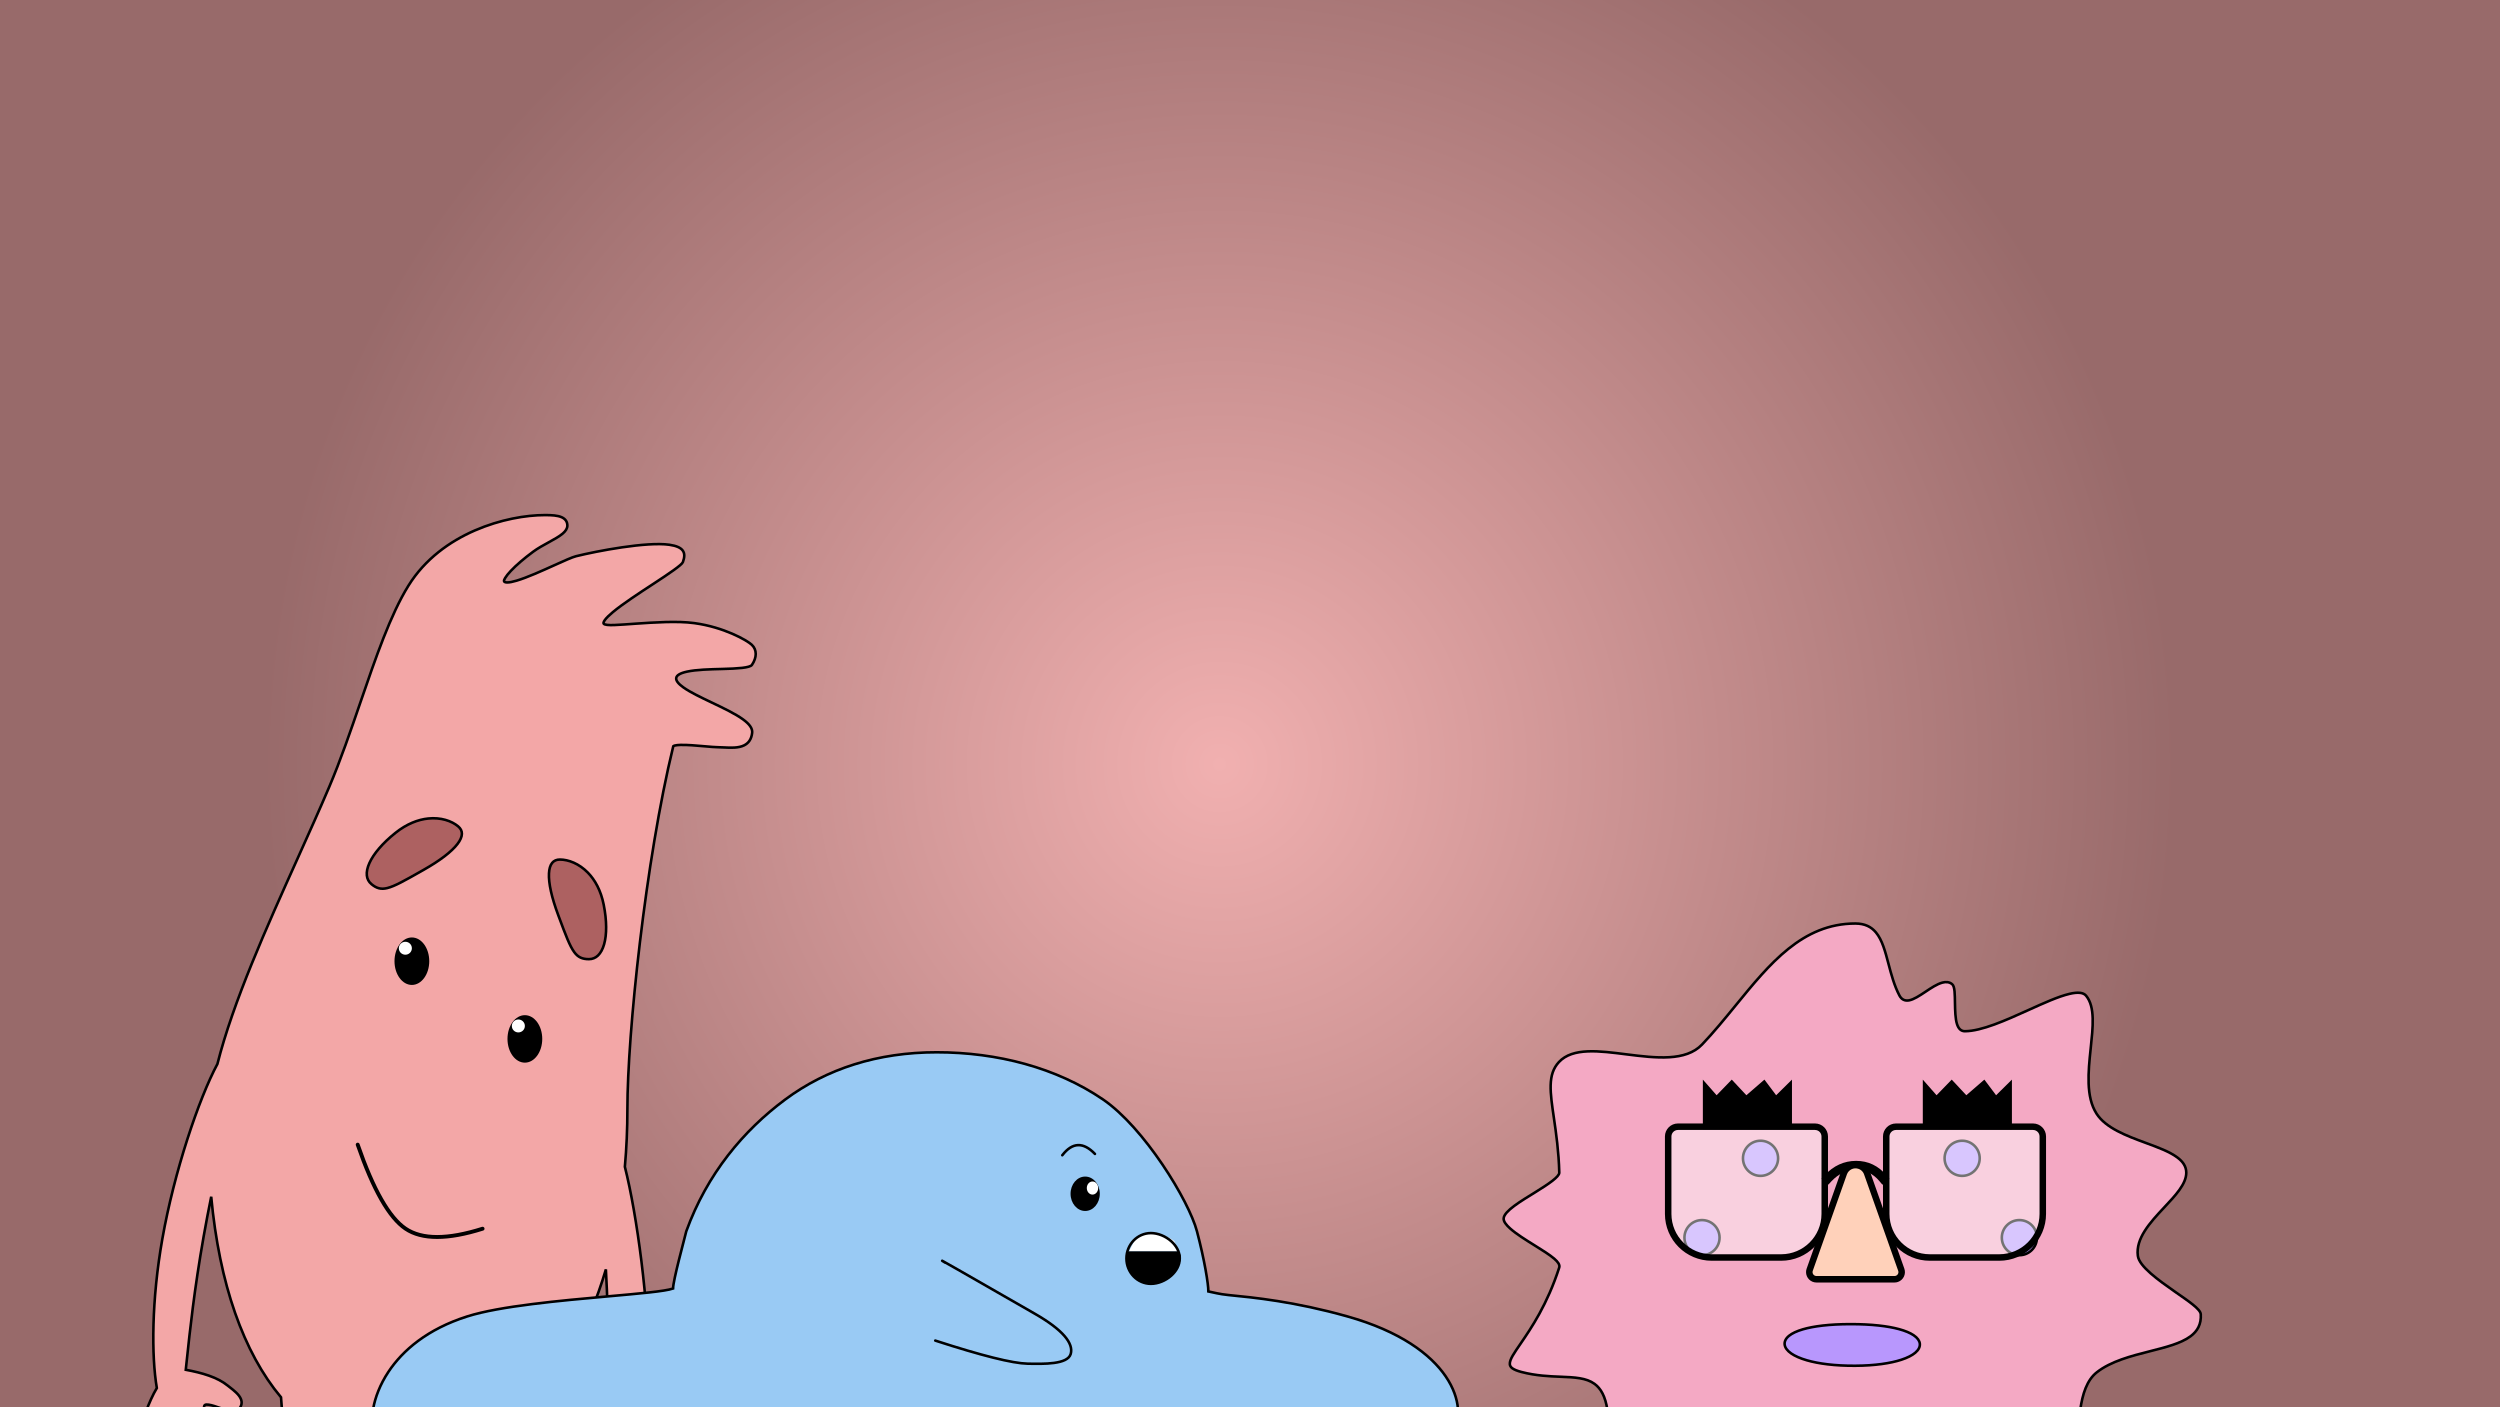 <?xml version="1.0" encoding="UTF-8"?>
<svg width="1922px" height="1082px" viewBox="0 0 1922 1082" version="1.1" xmlns="http://www.w3.org/2000/svg" xmlns:xlink="http://www.w3.org/1999/xlink">
    <!-- Generator: Sketch 62 (91390) - https://sketch.com -->
    <title>Artboard</title>
    <desc>Created with Sketch.</desc>
    <defs>
        <radialGradient cx="48.835%" cy="54.346%" fx="48.835%" fy="54.346%" r="68.614%" gradientTransform="translate(0.488,0.543),scale(0.563,1),rotate(90),translate(-0.488,-0.543)" id="radialGradient-1">
            <stop stop-color="#F1B0B0" offset="0%"></stop>
            <stop stop-color="#986A6A" offset="100%"></stop>
        </radialGradient>
        <filter x="-2.2%" y="-3.2%" width="104.5%" height="106.4%" filterUnits="objectBoundingBox" id="filter-2">
            <feOffset dx="0" dy="2" in="SourceAlpha" result="shadowOffsetOuter1"></feOffset>
            <feGaussianBlur stdDeviation="2" in="shadowOffsetOuter1" result="shadowBlurOuter1"></feGaussianBlur>
            <feColorMatrix values="0 0 0 0 0   0 0 0 0 0   0 0 0 0 0  0 0 0 0.5 0" type="matrix" in="shadowBlurOuter1" result="shadowMatrixOuter1"></feColorMatrix>
            <feMerge>
                <feMergeNode in="shadowMatrixOuter1"></feMergeNode>
                <feMergeNode in="SourceGraphic"></feMergeNode>
            </feMerge>
        </filter>
        <filter x="-3.0%" y="-2.0%" width="106.2%" height="104.1%" filterUnits="objectBoundingBox" id="filter-3">
            <feOffset dx="0" dy="2" in="SourceAlpha" result="shadowOffsetOuter1"></feOffset>
            <feGaussianBlur stdDeviation="2" in="shadowOffsetOuter1" result="shadowBlurOuter1"></feGaussianBlur>
            <feColorMatrix values="0 0 0 0 0   0 0 0 0 0   0 0 0 0 0  0 0 0 0.5 0" type="matrix" in="shadowBlurOuter1" result="shadowMatrixOuter1"></feColorMatrix>
            <feMerge>
                <feMergeNode in="shadowMatrixOuter1"></feMergeNode>
                <feMergeNode in="SourceGraphic"></feMergeNode>
            </feMerge>
        </filter>
    </defs>
    <g id="Artboard" stroke="none" stroke-width="1" fill="none" fill-rule="evenodd">
        <rect id="Rectangle" fill="url(#radialGradient-1)" x="0" y="0" width="1922" height="1082"></rect>
        <g id="5Mac3" filter="url(#filter-2)" transform="translate(1155, 707)">
            <path d="M497.908,329.831 C483.411,333.511 467.971,337.466 457.059,346 C449.376,352.01 446.033,362.712 444.269,374.999 L80.787,374.997 C79.174,364.464 75.73,358.449 70.849,354.899 C64.535,350.306 55.691,349.879 44.836,349.449 C36.057,349.101 25.946,348.705 14.831,345.82 C11.611,344.984 9.305,344.086 7.788,343.006 C6.484,342.079 5.816,341.025 5.742,339.732 C5.537,336.181 9.041,331.292 14.057,323.953 C22.203,312.036 34.556,293.959 43.727,265.511 C44.044,264.525 43.86,263.404 43.109,262.173 C42.456,261.105 41.359,259.931 39.911,258.686 C36.39,255.66 30.736,252.137 24.785,248.436 C17.986,244.209 10.795,239.745 6.063,235.514 C2.962,232.741 0.828,230.107 1.01,227.68 C1.433,222.021 14.28,214.424 25.386,207.558 C35.445,201.34 43.854,195.675 43.774,192.538 C43.357,176.148 41.353,162.338 39.658,150.661 C36.764,130.734 34.592,117.063 43.506,107.5 C54.098,96.138 74.669,98.958 95.544,101.599 C118.109,104.455 141.052,107.157 153.576,93.99 C162.602,84.502 171.01,74.206 179.319,64.03 C205.481,31.99 230.607,1 271.367,1 C278.743,1 283.668,3.586 287.206,7.837 C292.084,13.698 294.389,22.595 296.894,32.088 C299.035,40.201 301.3,48.751 305.272,56.325 C306.117,57.936 307.153,58.964 308.315,59.561 C309.594,60.218 311.044,60.362 312.637,60.087 C316.251,59.463 320.675,56.561 325.282,53.485 C329.627,50.585 334.147,47.539 338.304,46.432 C341.036,45.705 343.611,45.839 345.811,47.644 C347.969,49.414 347.852,55.745 347.98,62.29 C348.093,68.105 348.233,74.227 349.547,78.333 C350.094,80.04 350.848,81.415 351.836,82.349 C352.823,83.282 354.042,83.807 355.555,83.803 C368.479,83.766 387.019,75.421 404.41,67.545 C416.17,62.22 427.397,57.126 435.951,55.103 C439.144,54.348 441.95,54.021 444.251,54.309 C446.169,54.549 447.721,55.22 448.783,56.499 C455.861,65.029 454.057,80.601 452.319,97.07 C450.416,115.099 448.496,134.231 456.834,147.204 C463.922,158.232 479.706,164.15 494.558,169.628 C503.975,173.1 512.986,176.404 518.949,180.866 C523.139,184.002 525.807,187.713 525.807,192.563 C525.807,201.349 517.408,210.12 508.76,219.359 C497.983,230.874 486.805,243.062 488.571,256.508 C489.639,264.632 504.178,275.043 517.327,284.224 C527.323,291.203 536.688,297.398 536.945,301.336 C537.453,309.106 534.365,314.413 529.06,318.35 C521.672,323.834 510.129,326.728 497.908,329.831 Z" id="Combined-Shape" stroke="#000000" stroke-width="2" fill="#F4A9C4"></path>
            <path d="M306.768,336.375 C298.492,339.08 286.567,340.908 271.295,340.996 C255.62,341.088 243.096,339.404 234.099,336.8 C228.951,335.31 224.943,333.512 222.134,331.577 C218.97,329.397 217.309,327.013 217.04,324.696 C216.772,322.387 217.825,320.04 220.503,317.895 C222.777,316.073 226.26,314.383 231.029,312.986 C239.269,310.572 251.42,309 267.805,309 C284.021,309 296.309,310.501 304.912,312.824 C309.849,314.158 313.59,315.769 316.19,317.516 C319.194,319.536 320.704,321.768 320.96,323.971 C321.233,326.323 320.112,328.751 317.428,331.003 C315.082,332.972 311.516,334.823 306.768,336.375 Z" id="Oval" stroke="#000000" stroke-width="2" fill="#B897FD"></path>
            <circle id="Oval" stroke="#000000" stroke-width="2" fill="#B897FD" cx="198.5" cy="181.5" r="13.5"></circle>
            <circle id="Oval" stroke="#000000" stroke-width="2" fill="#B897FD" cx="153.5" cy="242.5" r="13.5"></circle>
            <circle id="Oval" stroke="#000000" stroke-width="2" fill="#B897FD" cx="279.5" cy="242.5" r="13.5"></circle>
            <circle id="Oval" stroke="#000000" stroke-width="2" fill="#B897FD" cx="353.5" cy="181.5" r="13.5"></circle>
            <circle id="Oval" stroke="#000000" stroke-width="2" fill="#B897FD" cx="397.5" cy="242.5" r="13.5"></circle>
            <g id="glasses" transform="translate(125, 121)">
                <path d="M113.051,126.96 C106.989,133.022 98.614,136.772 89.363,136.772 L36,136.772 C26.749,136.772 18.374,133.022 12.312,126.96 C6.25,120.898 2.5,112.523 2.5,103.272 L2.5,43.718 C2.5,41.647 3.339,39.772 4.697,38.415 C6.054,37.058 7.929,36.218 10,36.218 L115.363,36.218 C117.434,36.218 119.309,37.058 120.666,38.415 C122.024,39.772 122.863,41.647 122.863,43.718 L122.863,103.272 C122.863,112.523 119.114,120.898 113.051,126.96 Z" id="Rectangle" stroke="#000000" stroke-width="5" fill-opacity="0.452" fill="#FFFFFF"></path>
                <path d="M280.688,126.96 C274.626,133.022 266.251,136.772 257,136.772 L203.637,136.772 C194.386,136.772 186.011,133.022 179.949,126.96 C173.886,120.898 170.137,112.523 170.137,103.272 L170.137,43.718 C170.137,41.647 170.976,39.772 172.334,38.415 C173.691,37.058 175.566,36.218 177.637,36.218 L283,36.218 C285.071,36.218 286.946,37.058 288.303,38.415 C289.661,39.772 290.5,41.647 290.5,43.718 L290.5,103.272 C290.5,112.523 286.75,120.898 280.688,126.96 Z" id="Rectangle" stroke="#000000" stroke-width="5" fill-opacity="0.452" fill="#FFFFFF"></path>
                <path d="M125.363,75.872 C131.55,69.271 138.755,65.971 146.979,65.971 C155.202,65.971 162.088,69.271 167.637,75.872" id="Line" stroke="#000000" stroke-width="7" stroke-linecap="square"></path>
                <polygon id="Rectangle" fill="#000000" points="29.154 0 39.728 12.019 51.382 0 62.615 12.019 76.485 0 85.501 12.019 97.667 0 97.667 38.117 29.154 38.117"></polygon>
                <polygon id="Rectangle" fill="#000000" points="198.249 0 208.823 12.019 220.476 0 231.709 12.019 245.58 0 254.596 12.019 266.761 0 266.761 38.117 198.249 38.117"></polygon>
                <path d="M155.455,72.046 L168.925,110.091 L181.696,146.164 C182.203,147.596 182.082,149.098 181.476,150.368 C180.87,151.639 179.779,152.678 178.347,153.185 C177.758,153.393 177.137,153.5 176.512,153.5 L116.488,153.5 C114.97,153.5 113.595,152.884 112.599,151.889 C111.604,150.894 110.988,149.519 110.988,148 C110.988,147.375 111.095,146.754 111.304,146.164 L137.545,72.046 C138.42,69.573 140.215,67.689 142.41,66.643 C144.604,65.596 147.198,65.386 149.671,66.262 C152.373,67.218 154.499,69.344 155.455,72.046 Z" id="Triangle" stroke="#000000" stroke-width="5" fill="#FFD1BA"></path>
            </g>
        </g>
        <g id="5cece3" filter="url(#filter-3)" transform="translate(346.5, 739) scale(-1, 1) translate(-346.5, -739) translate(113, 395)">
            <path d="M455.194,555.449 C463.468,602.306 463.628,645.415 459.427,670.112 C462.572,675.408 465.357,681.673 467.702,688 L423.719,688 C423.775,687.298 423.701,686.62 423.463,685.971 C423.329,685.606 423.245,685.195 423.164,684.773 C423.048,684.174 423.025,683.45 422.37,683.085 C421.82,682.777 420.939,682.723 419.548,682.925 C416.917,683.306 413.859,684.392 410.851,685.452 C407.549,686.616 404.303,687.746 401.697,688.007 C399.43,688.234 397.634,687.796 396.475,686.511 C395.273,685.18 394.621,683.866 394.365,682.594 C394.073,681.144 394.291,679.733 394.875,678.375 C396.322,675.014 400.154,671.98 403.272,669.567 C403.89,669.088 404.477,668.635 405.004,668.207 C412.947,661.765 424.654,658.423 437.18,656.087 C436.922,653.693 436.656,651.176 436.376,648.536 C433.991,626.001 430.655,594.482 423.449,553.673 C421.543,542.879 419.584,532.665 417.623,523.049 C411.363,590.203 392.8,642.775 363.95,677.253 C363.671,680.668 363.395,684.251 363.134,688 L176.964,688.002 C149.607,662.819 127.925,625.384 114.197,578.907 C113.081,599.806 112.196,622.614 112.196,646.179 C112.196,661.514 112.526,675.44 113.022,688.002 L82.677,688 C81.759,676.875 81.242,665.16 81.242,653.101 C81.242,605.321 90.144,537.404 99.601,500.025 C98.321,485.717 97.663,470.901 97.663,455.641 C97.663,397.857 83.709,264.245 62.394,176.703 C62.016,176.415 61.691,176.293 61.296,176.185 C60.217,175.889 58.689,175.746 56.877,175.697 C51.683,175.554 44.244,176.214 38.005,176.765 C33.75,177.141 30.045,177.466 27.95,177.466 C26.577,177.466 25.055,177.548 23.461,177.634 C18.209,177.916 12.217,178.183 7.893,176.016 C4.688,174.409 2.311,171.531 1.738,166.384 C1.55,164.688 2.098,162.97 3.304,161.25 C4.501,159.545 6.359,157.825 8.706,156.111 C14.641,151.776 23.759,147.423 32.728,143.15 C41.04,139.19 49.222,135.3 54.533,131.536 C56.484,130.153 58.04,128.797 59.035,127.454 C59.815,126.401 60.249,125.369 60.135,124.34 C60.012,123.224 59.255,122.353 58.121,121.619 C56.62,120.648 54.469,119.929 51.895,119.368 C44.644,117.791 34.129,117.538 24.678,117.303 C13.094,117.016 3.418,116.432 1.901,114.162 C-0.047,111.248 -1,108.361 -1,105.751 C-1,103.037 0.014,100.602 2.048,98.693 C5.749,95.221 23.483,85.138 46.208,82.057 C59.15,80.302 76.755,81.489 91.18,82.469 C103.887,83.332 114.485,84.457 115.907,82.466 C116.072,82.235 116.072,81.951 116.002,81.639 C115.879,81.085 115.541,80.461 115.048,79.766 C113.815,78.025 111.641,75.935 108.849,73.612 C101.094,67.16 88.631,59.017 77.691,51.867 C65.759,44.068 55.778,37.339 54.992,35.138 C53.733,31.616 53.348,28.474 55.29,26.037 C56.793,24.15 59.793,22.616 65.346,21.82 C82.83,19.313 121.126,26.653 137.187,30.629 C140.027,31.332 146.314,34.163 153.72,37.513 C163.244,41.82 174.649,46.983 182.857,49.421 C185.75,50.281 188.231,50.804 190.063,50.796 C190.777,50.793 191.379,50.713 191.841,50.509 C192.13,50.382 192.354,50.204 192.469,49.936 C192.728,49.338 192.273,48.427 191.624,47.332 C190.713,45.793 189.201,43.922 187.214,41.823 C183.147,37.526 177.11,32.314 170.042,27.103 C166.454,24.458 162.24,22.156 158.28,19.99 C153.971,17.632 149.961,15.427 147.312,13.143 C145.08,11.22 143.814,9.216 143.814,7.093 C143.814,5.528 144.221,4.263 144.922,3.233 C145.677,2.123 146.785,1.28 148.158,0.66 C151.346,-0.78 156.043,-0.987 160.515,-0.999 L161.107,-1 C190.097,-1 240.597,12.397 265.976,53.228 C279.728,75.352 291.041,108.321 302.76,142.513 C310.356,164.671 318.126,187.343 326.859,207.889 C334.292,225.378 342.646,243.942 351.217,262.991 C375.138,316.151 400.747,373.08 412.853,420.984 C427.137,447.577 446.098,503.939 455.194,555.449 Z" id="Combined-Shape" stroke="#000000" stroke-width="2" fill="#F3A7A7"></path>
            <g id="Group-2" transform="translate(113, 213)">
                <path d="M1.039,116.756 C0.655,109.232 3.087,98.282 8.146,84.726 C8.408,84.026 8.664,83.339 8.915,82.665 C13.905,69.285 16.957,61.037 20.464,56.249 C23.397,52.246 26.66,50.823 31.78,50.823 C34.497,50.823 36.838,51.815 38.754,53.658 C40.8,55.627 42.361,58.539 43.415,62.218 C45.549,69.669 45.588,80.204 43.127,92.661 C40.951,103.672 36.388,111.753 30.943,117.339 C24.13,124.327 15.948,127.402 9.455,127.402 C6.868,127.402 4.873,126.541 3.492,124.839 C2.002,123.004 1.218,120.266 1.039,116.756 Z" id="Oval" stroke="#000000" stroke-width="2" fill="#AD6161" transform="translate(22.996, 89.112) scale(-1, -1) translate(-22.996, -89.112) "></path>
                <path d="M136.322,84.404 C133.746,84.413 131.763,83.557 130.392,81.857 C128.913,80.023 128.14,77.279 127.973,73.76 C127.615,66.216 130.076,55.227 135.167,41.616 C135.43,40.913 135.687,40.223 135.94,39.546 C140.961,26.112 144.032,17.83 147.546,13.017 C150.484,8.993 153.742,7.554 158.85,7.538 C161.556,7.529 163.886,8.514 165.788,10.354 C167.822,12.321 169.368,15.236 170.407,18.921 C172.511,26.386 172.516,36.951 170.02,49.451 C167.813,60.502 163.235,68.622 157.785,74.242 C150.968,81.272 142.798,84.383 136.322,84.404 Z" id="Oval" stroke="#000000" stroke-width="2" fill="#AD6161" transform="translate(149.939, 45.971) scale(1, -1) rotate(40) translate(-149.939, -45.971) "></path>
                <ellipse id="Oval" fill="#000000" cx="63.481" cy="188.712" rx="13.364" ry="18.255"></ellipse>
                <ellipse id="Oval" fill="#000000" cx="150.35" cy="128.968" rx="13.364" ry="18.255"></ellipse>
                <ellipse id="Oval" fill="#FFFFFF" cx="68.493" cy="178.754" rx="5.012" ry="4.979"></ellipse>
                <ellipse id="Oval" fill="#FFFFFF" cx="155.362" cy="119.01" rx="5.012" ry="4.979"></ellipse>
            </g>
            <path d="M209,483 C220.941,517.6 233.215,539.145 245.824,547.634 C258.432,556.122 278.157,556.122 305,547.634" id="Line-5" stroke="#000000" stroke-width="3" stroke-linecap="round" transform="translate(257, 518.5) scale(-1, 1) translate(-257, -518.5) "></path>
        </g>
        <g id="5squiggy3" transform="translate(286, 809)">
            <path d="M434.124,0 C480.936,0 526.19,11.925 561.825,36.148 C593.589,57.74 628.009,114.056 634.222,137.628 C640.093,159.901 642.997,178.191 642.997,183.859 C647.082,184.639 651.135,185.907 658.403,186.622 C678.152,188.565 709.186,191.62 749.774,203.037 C790.471,214.484 813.793,232.068 825.413,249.096 C831.359,257.808 834.26,266.394 834.874,274.001 L0.887,274.001 C2.434,265.389 6.093,255.528 12.575,245.739 C23.548,229.168 42.621,212.768 73.262,203.049 C98.219,195.132 144.843,190.93 181.526,187.636 C205.437,185.489 225.106,183.807 231.455,181.633 C231.455,175.345 239.957,144.485 241.602,137.628 C257.696,93.226 285.685,60.093 317.568,36.381 C349.49,12.64 388.73,0 434.124,0 Z" id="Combined-Shape" stroke="#000000" stroke-width="2" fill="#99CAF4" fill-rule="nonzero"></path>
            <g id="Group" transform="translate(529, 68)">
                <ellipse id="Oval" fill="#000000" fill-rule="nonzero" cx="19.285" cy="40.77" rx="11.239" ry="13.23"></ellipse>
                <ellipse id="Oval" fill="#FFFFFF" fill-rule="nonzero" cx="24.905" cy="36.36" rx="4.371" ry="5.04"></ellipse>
                <path d="M1.302,9.003 C10.671,0.474 18.97,1.595 26.2,12.364" id="Path-4" stroke="#000000" stroke-width="2" stroke-linecap="round" transform="translate(13.751, 7.857) rotate(-10) translate(-13.751, -7.857) "></path>
            </g>
            <path d="M429.091,209.075 C460.58,229.513 481.882,241.349 492.997,244.583 C505.042,248.087 522.619,253.211 526.994,245.987 C531.369,238.763 526.032,226.549 508.47,209.053 C462.293,163.049 443.481,144.449 452.037,153.255" id="Path-7" stroke="#000000" stroke-width="2" stroke-linecap="round" transform="translate(478.768, 200.387) rotate(-15) translate(-478.768, -200.387) "></path>
            <path d="M587.503,142.181 C593.353,139.285 598.767,138.367 603.747,139.425 C608.726,140.484 613.074,142.377 616.79,145.104 L620,153 L582,153 L587.503,142.181 Z" id="Rectangle" fill="#FFFFFF"></path>
            <path d="M585.273,158.68 C591.927,153.509 598.086,151.869 603.749,153.759 C609.413,155.649 614.358,159.03 618.584,163.901 C620.745,168.389 621.88,171.452 621.99,173.089 C622.101,174.727 621.282,176.363 619.535,178 L581.376,178 C580.612,176.621 580.196,175.638 580.128,175.052 C579.644,170.848 580.635,167.787 581.376,165.5 C582.272,162.734 583.571,160.461 585.273,158.68 Z" id="Rectangle" fill="#000000" transform="translate(601, 165.5) scale(1, -1) translate(-601, -165.5) "></path>
            <path d="M580,158.5 C580,153.111 582.109,148.231 585.524,144.699 C588.927,141.18 593.627,139 598.821,139 C604.278,139 610.061,141.388 614.363,145.192 C618.291,148.667 621,153.339 621,158.5 C621,163.661 618.291,168.333 614.363,171.808 C610.061,175.612 604.278,178 598.821,178 C593.627,178 588.927,175.82 585.524,172.301 C582.109,168.769 580,163.889 580,158.5 Z" id="Oval" stroke="#000000" stroke-width="2"></path>
        </g>
    </g>
</svg>